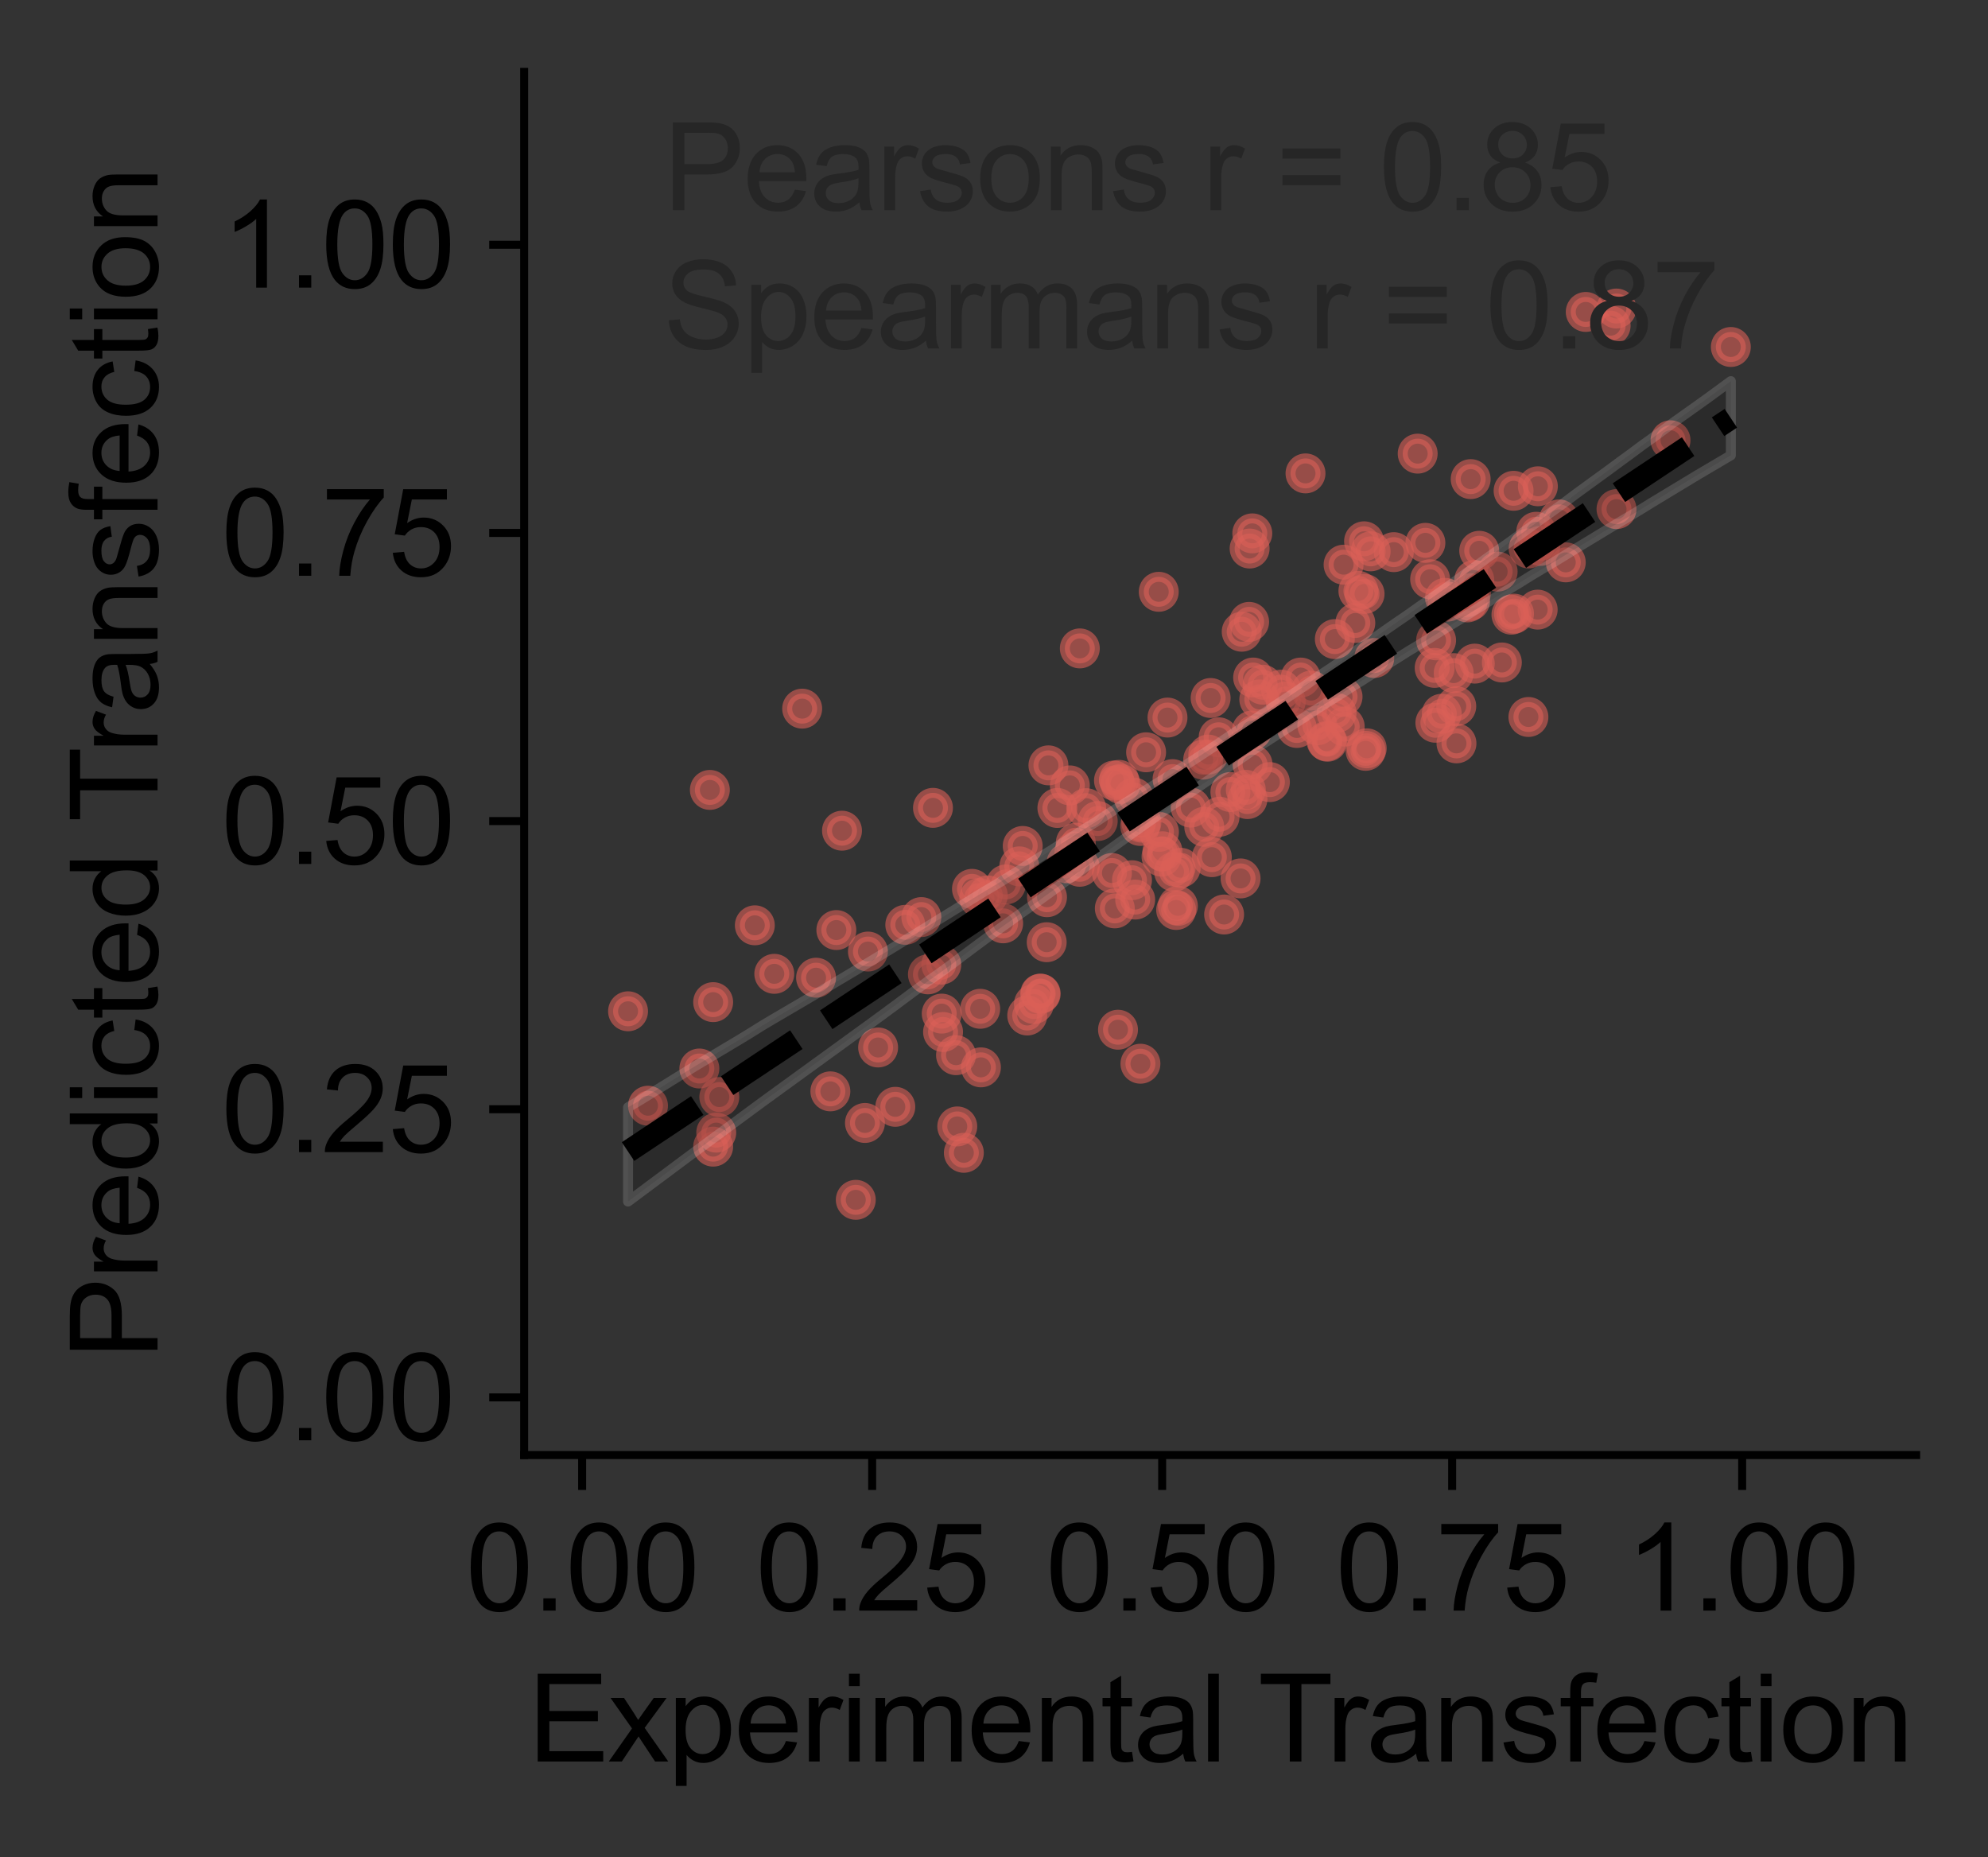 <?xml version="1.0" encoding="utf-8" standalone="no"?>
<!DOCTYPE svg PUBLIC "-//W3C//DTD SVG 1.1//EN"
  "http://www.w3.org/Graphics/SVG/1.1/DTD/svg11.dtd">
<svg xmlns:xlink="http://www.w3.org/1999/xlink" width="199.227pt" height="186.095pt" viewBox="0 0 199.227 186.095" xmlns="http://www.w3.org/2000/svg" version="1.1">
 <rect x="0" y="0" width="199.227" height="186.095" fill="#333333" stroke="none"/>
 <defs>
  <style type="text/css">*{stroke-linejoin: round; stroke-linecap: butt}</style>
 </defs>
 <g id="figure_1">
  <g id="patch_1">
   <path d="M 0 186.095 
L 199.227 186.095 
L 199.227 0 
L 0 0 
L 0 186.095 
z
" style="fill: none"/>
  </g>
  <g id="axes_1">
   <g id="patch_2">
    <path d="M 52.528 145.8 
L 192.028 145.8 
L 192.028 7.2 
L 52.528 7.2 
L 52.528 145.8 
z
" style="fill: none"/>
   </g>
   <g id="matplotlib.axis_1">
    <g id="xtick_1">
     <g id="line2d_1">
      <defs>
       <path id="m9b6fc76423" d="M 0 0 
L 0 3.5 
" style="stroke: #000000; stroke-width: 0.8"/>
      </defs>
      <g>
       <use xlink:href="#m9b6fc76423" x="58.34" y="145.8" style="stroke: #000000; stroke-width: 0.8"/>
      </g>
     </g>
     <g id="text_1">
      <!-- 0.00 -->
      <g transform="translate(46.663 161.389) scale(0.12 -0.12)">
       <defs>
        <path id="ArialMT-30" d="M 266 2259 
Q 266 3072 433 3567 
Q 600 4063 929 4331 
Q 1259 4600 1759 4600 
Q 2128 4600 2406 4451 
Q 2684 4303 2865 4023 
Q 3047 3744 3150 3342 
Q 3253 2941 3253 2259 
Q 3253 1453 3087 958 
Q 2922 463 2592 192 
Q 2263 -78 1759 -78 
Q 1097 -78 719 397 
Q 266 969 266 2259 
z
M 844 2259 
Q 844 1131 1108 757 
Q 1372 384 1759 384 
Q 2147 384 2411 759 
Q 2675 1134 2675 2259 
Q 2675 3391 2411 3762 
Q 2147 4134 1753 4134 
Q 1366 4134 1134 3806 
Q 844 3388 844 2259 
z
" transform="scale(0.016)"/>
        <path id="ArialMT-2e" d="M 581 0 
L 581 641 
L 1222 641 
L 1222 0 
L 581 0 
z
" transform="scale(0.016)"/>
       </defs>
       <use xlink:href="#ArialMT-30"/>
       <use xlink:href="#ArialMT-2e" x="55.615"/>
       <use xlink:href="#ArialMT-30" x="83.398"/>
       <use xlink:href="#ArialMT-30" x="139.014"/>
      </g>
     </g>
    </g>
    <g id="xtick_2">
     <g id="line2d_2">
      <g>
       <use xlink:href="#m9b6fc76423" x="87.403" y="145.8" style="stroke: #000000; stroke-width: 0.8"/>
      </g>
     </g>
     <g id="text_2">
      <!-- 0.25 -->
      <g transform="translate(75.726 161.389) scale(0.12 -0.12)">
       <defs>
        <path id="ArialMT-32" d="M 3222 541 
L 3222 0 
L 194 0 
Q 188 203 259 391 
Q 375 700 629 1000 
Q 884 1300 1366 1694 
Q 2113 2306 2375 2664 
Q 2638 3022 2638 3341 
Q 2638 3675 2398 3904 
Q 2159 4134 1775 4134 
Q 1369 4134 1125 3890 
Q 881 3647 878 3216 
L 300 3275 
Q 359 3922 746 4261 
Q 1134 4600 1788 4600 
Q 2447 4600 2831 4234 
Q 3216 3869 3216 3328 
Q 3216 3053 3103 2787 
Q 2991 2522 2730 2228 
Q 2469 1934 1863 1422 
Q 1356 997 1212 845 
Q 1069 694 975 541 
L 3222 541 
z
" transform="scale(0.016)"/>
        <path id="ArialMT-35" d="M 266 1200 
L 856 1250 
Q 922 819 1161 601 
Q 1400 384 1738 384 
Q 2144 384 2425 690 
Q 2706 997 2706 1503 
Q 2706 1984 2436 2262 
Q 2166 2541 1728 2541 
Q 1456 2541 1237 2417 
Q 1019 2294 894 2097 
L 366 2166 
L 809 4519 
L 3088 4519 
L 3088 3981 
L 1259 3981 
L 1013 2750 
Q 1425 3038 1878 3038 
Q 2478 3038 2890 2622 
Q 3303 2206 3303 1553 
Q 3303 931 2941 478 
Q 2500 -78 1738 -78 
Q 1113 -78 717 272 
Q 322 622 266 1200 
z
" transform="scale(0.016)"/>
       </defs>
       <use xlink:href="#ArialMT-30"/>
       <use xlink:href="#ArialMT-2e" x="55.615"/>
       <use xlink:href="#ArialMT-32" x="83.398"/>
       <use xlink:href="#ArialMT-35" x="139.014"/>
      </g>
     </g>
    </g>
    <g id="xtick_3">
     <g id="line2d_3">
      <g>
       <use xlink:href="#m9b6fc76423" x="116.465" y="145.8" style="stroke: #000000; stroke-width: 0.8"/>
      </g>
     </g>
     <g id="text_3">
      <!-- 0.50 -->
      <g transform="translate(104.788 161.389) scale(0.12 -0.12)">
       <use xlink:href="#ArialMT-30"/>
       <use xlink:href="#ArialMT-2e" x="55.615"/>
       <use xlink:href="#ArialMT-35" x="83.398"/>
       <use xlink:href="#ArialMT-30" x="139.014"/>
      </g>
     </g>
    </g>
    <g id="xtick_4">
     <g id="line2d_4">
      <g>
       <use xlink:href="#m9b6fc76423" x="145.528" y="145.8" style="stroke: #000000; stroke-width: 0.8"/>
      </g>
     </g>
     <g id="text_4">
      <!-- 0.75 -->
      <g transform="translate(133.851 161.389) scale(0.12 -0.12)">
       <defs>
        <path id="ArialMT-37" d="M 303 3981 
L 303 4522 
L 3269 4522 
L 3269 4084 
Q 2831 3619 2401 2847 
Q 1972 2075 1738 1259 
Q 1569 684 1522 0 
L 944 0 
Q 953 541 1156 1306 
Q 1359 2072 1739 2783 
Q 2119 3494 2547 3981 
L 303 3981 
z
" transform="scale(0.016)"/>
       </defs>
       <use xlink:href="#ArialMT-30"/>
       <use xlink:href="#ArialMT-2e" x="55.615"/>
       <use xlink:href="#ArialMT-37" x="83.398"/>
       <use xlink:href="#ArialMT-35" x="139.014"/>
      </g>
     </g>
    </g>
    <g id="xtick_5">
     <g id="line2d_5">
      <g>
       <use xlink:href="#m9b6fc76423" x="174.59" y="145.8" style="stroke: #000000; stroke-width: 0.8"/>
      </g>
     </g>
     <g id="text_5">
      <!-- 1.00 -->
      <g transform="translate(162.913 161.389) scale(0.12 -0.12)">
       <defs>
        <path id="ArialMT-31" d="M 2384 0 
L 1822 0 
L 1822 3584 
Q 1619 3391 1289 3197 
Q 959 3003 697 2906 
L 697 3450 
Q 1169 3672 1522 3987 
Q 1875 4303 2022 4600 
L 2384 4600 
L 2384 0 
z
" transform="scale(0.016)"/>
       </defs>
       <use xlink:href="#ArialMT-31"/>
       <use xlink:href="#ArialMT-2e" x="55.615"/>
       <use xlink:href="#ArialMT-30" x="83.398"/>
       <use xlink:href="#ArialMT-30" x="139.014"/>
      </g>
     </g>
    </g>
    <g id="text_6">
     <!-- Experimental Transfection -->
     <g transform="translate(52.915 176.51) scale(0.12 -0.12)">
      <defs>
       <path id="ArialMT-45" d="M 506 0 
L 506 4581 
L 3819 4581 
L 3819 4041 
L 1113 4041 
L 1113 2638 
L 3647 2638 
L 3647 2100 
L 1113 2100 
L 1113 541 
L 3925 541 
L 3925 0 
L 506 0 
z
" transform="scale(0.016)"/>
       <path id="ArialMT-78" d="M 47 0 
L 1259 1725 
L 138 3319 
L 841 3319 
L 1350 2541 
Q 1494 2319 1581 2169 
Q 1719 2375 1834 2534 
L 2394 3319 
L 3066 3319 
L 1919 1756 
L 3153 0 
L 2463 0 
L 1781 1031 
L 1600 1309 
L 728 0 
L 47 0 
z
" transform="scale(0.016)"/>
       <path id="ArialMT-70" d="M 422 -1272 
L 422 3319 
L 934 3319 
L 934 2888 
Q 1116 3141 1344 3267 
Q 1572 3394 1897 3394 
Q 2322 3394 2647 3175 
Q 2972 2956 3137 2557 
Q 3303 2159 3303 1684 
Q 3303 1175 3120 767 
Q 2938 359 2589 142 
Q 2241 -75 1856 -75 
Q 1575 -75 1351 44 
Q 1128 163 984 344 
L 984 -1272 
L 422 -1272 
z
M 931 1641 
Q 931 1000 1190 694 
Q 1450 388 1819 388 
Q 2194 388 2461 705 
Q 2728 1022 2728 1688 
Q 2728 2322 2467 2637 
Q 2206 2953 1844 2953 
Q 1484 2953 1207 2617 
Q 931 2281 931 1641 
z
" transform="scale(0.016)"/>
       <path id="ArialMT-65" d="M 2694 1069 
L 3275 997 
Q 3138 488 2766 206 
Q 2394 -75 1816 -75 
Q 1088 -75 661 373 
Q 234 822 234 1631 
Q 234 2469 665 2931 
Q 1097 3394 1784 3394 
Q 2450 3394 2872 2941 
Q 3294 2488 3294 1666 
Q 3294 1616 3291 1516 
L 816 1516 
Q 847 969 1125 678 
Q 1403 388 1819 388 
Q 2128 388 2347 550 
Q 2566 713 2694 1069 
z
M 847 1978 
L 2700 1978 
Q 2663 2397 2488 2606 
Q 2219 2931 1791 2931 
Q 1403 2931 1139 2672 
Q 875 2413 847 1978 
z
" transform="scale(0.016)"/>
       <path id="ArialMT-72" d="M 416 0 
L 416 3319 
L 922 3319 
L 922 2816 
Q 1116 3169 1280 3281 
Q 1444 3394 1641 3394 
Q 1925 3394 2219 3213 
L 2025 2691 
Q 1819 2813 1613 2813 
Q 1428 2813 1281 2702 
Q 1134 2591 1072 2394 
Q 978 2094 978 1738 
L 978 0 
L 416 0 
z
" transform="scale(0.016)"/>
       <path id="ArialMT-69" d="M 425 3934 
L 425 4581 
L 988 4581 
L 988 3934 
L 425 3934 
z
M 425 0 
L 425 3319 
L 988 3319 
L 988 0 
L 425 0 
z
" transform="scale(0.016)"/>
       <path id="ArialMT-6d" d="M 422 0 
L 422 3319 
L 925 3319 
L 925 2853 
Q 1081 3097 1340 3245 
Q 1600 3394 1931 3394 
Q 2300 3394 2536 3241 
Q 2772 3088 2869 2813 
Q 3263 3394 3894 3394 
Q 4388 3394 4653 3120 
Q 4919 2847 4919 2278 
L 4919 0 
L 4359 0 
L 4359 2091 
Q 4359 2428 4304 2576 
Q 4250 2725 4106 2815 
Q 3963 2906 3769 2906 
Q 3419 2906 3187 2673 
Q 2956 2441 2956 1928 
L 2956 0 
L 2394 0 
L 2394 2156 
Q 2394 2531 2256 2718 
Q 2119 2906 1806 2906 
Q 1569 2906 1367 2781 
Q 1166 2656 1075 2415 
Q 984 2175 984 1722 
L 984 0 
L 422 0 
z
" transform="scale(0.016)"/>
       <path id="ArialMT-6e" d="M 422 0 
L 422 3319 
L 928 3319 
L 928 2847 
Q 1294 3394 1984 3394 
Q 2284 3394 2536 3286 
Q 2788 3178 2913 3003 
Q 3038 2828 3088 2588 
Q 3119 2431 3119 2041 
L 3119 0 
L 2556 0 
L 2556 2019 
Q 2556 2363 2490 2533 
Q 2425 2703 2258 2804 
Q 2091 2906 1866 2906 
Q 1506 2906 1245 2678 
Q 984 2450 984 1813 
L 984 0 
L 422 0 
z
" transform="scale(0.016)"/>
       <path id="ArialMT-74" d="M 1650 503 
L 1731 6 
Q 1494 -44 1306 -44 
Q 1000 -44 831 53 
Q 663 150 594 308 
Q 525 466 525 972 
L 525 2881 
L 113 2881 
L 113 3319 
L 525 3319 
L 525 4141 
L 1084 4478 
L 1084 3319 
L 1650 3319 
L 1650 2881 
L 1084 2881 
L 1084 941 
Q 1084 700 1114 631 
Q 1144 563 1211 522 
Q 1278 481 1403 481 
Q 1497 481 1650 503 
z
" transform="scale(0.016)"/>
       <path id="ArialMT-61" d="M 2588 409 
Q 2275 144 1986 34 
Q 1697 -75 1366 -75 
Q 819 -75 525 192 
Q 231 459 231 875 
Q 231 1119 342 1320 
Q 453 1522 633 1644 
Q 813 1766 1038 1828 
Q 1203 1872 1538 1913 
Q 2219 1994 2541 2106 
Q 2544 2222 2544 2253 
Q 2544 2597 2384 2738 
Q 2169 2928 1744 2928 
Q 1347 2928 1158 2789 
Q 969 2650 878 2297 
L 328 2372 
Q 403 2725 575 2942 
Q 747 3159 1072 3276 
Q 1397 3394 1825 3394 
Q 2250 3394 2515 3294 
Q 2781 3194 2906 3042 
Q 3031 2891 3081 2659 
Q 3109 2516 3109 2141 
L 3109 1391 
Q 3109 606 3145 398 
Q 3181 191 3288 0 
L 2700 0 
Q 2613 175 2588 409 
z
M 2541 1666 
Q 2234 1541 1622 1453 
Q 1275 1403 1131 1340 
Q 988 1278 909 1158 
Q 831 1038 831 891 
Q 831 666 1001 516 
Q 1172 366 1500 366 
Q 1825 366 2078 508 
Q 2331 650 2450 897 
Q 2541 1088 2541 1459 
L 2541 1666 
z
" transform="scale(0.016)"/>
       <path id="ArialMT-6c" d="M 409 0 
L 409 4581 
L 972 4581 
L 972 0 
L 409 0 
z
" transform="scale(0.016)"/>
       <path id="ArialMT-20" transform="scale(0.016)"/>
       <path id="ArialMT-54" d="M 1659 0 
L 1659 4041 
L 150 4041 
L 150 4581 
L 3781 4581 
L 3781 4041 
L 2266 4041 
L 2266 0 
L 1659 0 
z
" transform="scale(0.016)"/>
       <path id="ArialMT-73" d="M 197 991 
L 753 1078 
Q 800 744 1014 566 
Q 1228 388 1613 388 
Q 2000 388 2187 545 
Q 2375 703 2375 916 
Q 2375 1106 2209 1216 
Q 2094 1291 1634 1406 
Q 1016 1563 777 1677 
Q 538 1791 414 1992 
Q 291 2194 291 2438 
Q 291 2659 392 2848 
Q 494 3038 669 3163 
Q 800 3259 1026 3326 
Q 1253 3394 1513 3394 
Q 1903 3394 2198 3281 
Q 2494 3169 2634 2976 
Q 2775 2784 2828 2463 
L 2278 2388 
Q 2241 2644 2061 2787 
Q 1881 2931 1553 2931 
Q 1166 2931 1000 2803 
Q 834 2675 834 2503 
Q 834 2394 903 2306 
Q 972 2216 1119 2156 
Q 1203 2125 1616 2013 
Q 2213 1853 2448 1751 
Q 2684 1650 2818 1456 
Q 2953 1263 2953 975 
Q 2953 694 2789 445 
Q 2625 197 2315 61 
Q 2006 -75 1616 -75 
Q 969 -75 630 194 
Q 291 463 197 991 
z
" transform="scale(0.016)"/>
       <path id="ArialMT-66" d="M 556 0 
L 556 2881 
L 59 2881 
L 59 3319 
L 556 3319 
L 556 3672 
Q 556 4006 616 4169 
Q 697 4388 901 4523 
Q 1106 4659 1475 4659 
Q 1713 4659 2000 4603 
L 1916 4113 
Q 1741 4144 1584 4144 
Q 1328 4144 1222 4034 
Q 1116 3925 1116 3625 
L 1116 3319 
L 1763 3319 
L 1763 2881 
L 1116 2881 
L 1116 0 
L 556 0 
z
" transform="scale(0.016)"/>
       <path id="ArialMT-63" d="M 2588 1216 
L 3141 1144 
Q 3050 572 2676 248 
Q 2303 -75 1759 -75 
Q 1078 -75 664 370 
Q 250 816 250 1647 
Q 250 2184 428 2587 
Q 606 2991 970 3192 
Q 1334 3394 1763 3394 
Q 2303 3394 2647 3120 
Q 2991 2847 3088 2344 
L 2541 2259 
Q 2463 2594 2264 2762 
Q 2066 2931 1784 2931 
Q 1359 2931 1093 2626 
Q 828 2322 828 1663 
Q 828 994 1084 691 
Q 1341 388 1753 388 
Q 2084 388 2306 591 
Q 2528 794 2588 1216 
z
" transform="scale(0.016)"/>
       <path id="ArialMT-6f" d="M 213 1659 
Q 213 2581 725 3025 
Q 1153 3394 1769 3394 
Q 2453 3394 2887 2945 
Q 3322 2497 3322 1706 
Q 3322 1066 3130 698 
Q 2938 331 2570 128 
Q 2203 -75 1769 -75 
Q 1072 -75 642 372 
Q 213 819 213 1659 
z
M 791 1659 
Q 791 1022 1069 705 
Q 1347 388 1769 388 
Q 2188 388 2466 706 
Q 2744 1025 2744 1678 
Q 2744 2294 2464 2611 
Q 2184 2928 1769 2928 
Q 1347 2928 1069 2612 
Q 791 2297 791 1659 
z
" transform="scale(0.016)"/>
      </defs>
      <use xlink:href="#ArialMT-45"/>
      <use xlink:href="#ArialMT-78" x="66.699"/>
      <use xlink:href="#ArialMT-70" x="116.699"/>
      <use xlink:href="#ArialMT-65" x="172.314"/>
      <use xlink:href="#ArialMT-72" x="227.93"/>
      <use xlink:href="#ArialMT-69" x="261.23"/>
      <use xlink:href="#ArialMT-6d" x="283.447"/>
      <use xlink:href="#ArialMT-65" x="366.748"/>
      <use xlink:href="#ArialMT-6e" x="422.363"/>
      <use xlink:href="#ArialMT-74" x="477.979"/>
      <use xlink:href="#ArialMT-61" x="505.762"/>
      <use xlink:href="#ArialMT-6c" x="561.377"/>
      <use xlink:href="#ArialMT-20" x="583.594"/>
      <use xlink:href="#ArialMT-54" x="609.627"/>
      <use xlink:href="#ArialMT-72" x="666.961"/>
      <use xlink:href="#ArialMT-61" x="700.262"/>
      <use xlink:href="#ArialMT-6e" x="755.877"/>
      <use xlink:href="#ArialMT-73" x="811.492"/>
      <use xlink:href="#ArialMT-66" x="861.492"/>
      <use xlink:href="#ArialMT-65" x="889.275"/>
      <use xlink:href="#ArialMT-63" x="944.891"/>
      <use xlink:href="#ArialMT-74" x="994.891"/>
      <use xlink:href="#ArialMT-69" x="1022.674"/>
      <use xlink:href="#ArialMT-6f" x="1044.891"/>
      <use xlink:href="#ArialMT-6e" x="1100.506"/>
     </g>
    </g>
   </g>
   <g id="matplotlib.axis_2">
    <g id="ytick_1">
     <g id="line2d_6">
      <defs>
       <path id="m267ef4b0b8" d="M 0 0 
L -3.5 0 
" style="stroke: #000000; stroke-width: 0.8"/>
      </defs>
      <g>
       <use xlink:href="#m267ef4b0b8" x="52.528" y="140.025" style="stroke: #000000; stroke-width: 0.8"/>
      </g>
     </g>
     <g id="text_7">
      <!-- 0.00 -->
      <g transform="translate(22.174 144.32) scale(0.12 -0.12)">
       <use xlink:href="#ArialMT-30"/>
       <use xlink:href="#ArialMT-2e" x="55.615"/>
       <use xlink:href="#ArialMT-30" x="83.398"/>
       <use xlink:href="#ArialMT-30" x="139.014"/>
      </g>
     </g>
    </g>
    <g id="ytick_2">
     <g id="line2d_7">
      <g>
       <use xlink:href="#m267ef4b0b8" x="52.528" y="111.15" style="stroke: #000000; stroke-width: 0.8"/>
      </g>
     </g>
     <g id="text_8">
      <!-- 0.25 -->
      <g transform="translate(22.174 115.445) scale(0.12 -0.12)">
       <use xlink:href="#ArialMT-30"/>
       <use xlink:href="#ArialMT-2e" x="55.615"/>
       <use xlink:href="#ArialMT-32" x="83.398"/>
       <use xlink:href="#ArialMT-35" x="139.014"/>
      </g>
     </g>
    </g>
    <g id="ytick_3">
     <g id="line2d_8">
      <g>
       <use xlink:href="#m267ef4b0b8" x="52.528" y="82.275" style="stroke: #000000; stroke-width: 0.8"/>
      </g>
     </g>
     <g id="text_9">
      <!-- 0.50 -->
      <g transform="translate(22.174 86.57) scale(0.12 -0.12)">
       <use xlink:href="#ArialMT-30"/>
       <use xlink:href="#ArialMT-2e" x="55.615"/>
       <use xlink:href="#ArialMT-35" x="83.398"/>
       <use xlink:href="#ArialMT-30" x="139.014"/>
      </g>
     </g>
    </g>
    <g id="ytick_4">
     <g id="line2d_9">
      <g>
       <use xlink:href="#m267ef4b0b8" x="52.528" y="53.4" style="stroke: #000000; stroke-width: 0.8"/>
      </g>
     </g>
     <g id="text_10">
      <!-- 0.75 -->
      <g transform="translate(22.174 57.695) scale(0.12 -0.12)">
       <use xlink:href="#ArialMT-30"/>
       <use xlink:href="#ArialMT-2e" x="55.615"/>
       <use xlink:href="#ArialMT-37" x="83.398"/>
       <use xlink:href="#ArialMT-35" x="139.014"/>
      </g>
     </g>
    </g>
    <g id="ytick_5">
     <g id="line2d_10">
      <g>
       <use xlink:href="#m267ef4b0b8" x="52.528" y="24.525" style="stroke: #000000; stroke-width: 0.8"/>
      </g>
     </g>
     <g id="text_11">
      <!-- 1.00 -->
      <g transform="translate(22.174 28.82) scale(0.12 -0.12)">
       <use xlink:href="#ArialMT-31"/>
       <use xlink:href="#ArialMT-2e" x="55.615"/>
       <use xlink:href="#ArialMT-30" x="83.398"/>
       <use xlink:href="#ArialMT-30" x="139.014"/>
      </g>
     </g>
    </g>
    <g id="text_12">
     <!-- Predicted Transfection -->
     <g transform="translate(15.789 136.195) rotate(-90) scale(0.12 -0.12)">
      <defs>
       <path id="ArialMT-50" d="M 494 0 
L 494 4581 
L 2222 4581 
Q 2678 4581 2919 4538 
Q 3256 4481 3484 4323 
Q 3713 4166 3852 3881 
Q 3991 3597 3991 3256 
Q 3991 2672 3619 2267 
Q 3247 1863 2275 1863 
L 1100 1863 
L 1100 0 
L 494 0 
z
M 1100 2403 
L 2284 2403 
Q 2872 2403 3119 2622 
Q 3366 2841 3366 3238 
Q 3366 3525 3220 3729 
Q 3075 3934 2838 4000 
Q 2684 4041 2272 4041 
L 1100 4041 
L 1100 2403 
z
" transform="scale(0.016)"/>
       <path id="ArialMT-64" d="M 2575 0 
L 2575 419 
Q 2259 -75 1647 -75 
Q 1250 -75 917 144 
Q 584 363 401 755 
Q 219 1147 219 1656 
Q 219 2153 384 2558 
Q 550 2963 881 3178 
Q 1213 3394 1622 3394 
Q 1922 3394 2156 3267 
Q 2391 3141 2538 2938 
L 2538 4581 
L 3097 4581 
L 3097 0 
L 2575 0 
z
M 797 1656 
Q 797 1019 1065 703 
Q 1334 388 1700 388 
Q 2069 388 2326 689 
Q 2584 991 2584 1609 
Q 2584 2291 2321 2609 
Q 2059 2928 1675 2928 
Q 1300 2928 1048 2622 
Q 797 2316 797 1656 
z
" transform="scale(0.016)"/>
      </defs>
      <use xlink:href="#ArialMT-50"/>
      <use xlink:href="#ArialMT-72" x="66.699"/>
      <use xlink:href="#ArialMT-65" x="100"/>
      <use xlink:href="#ArialMT-64" x="155.615"/>
      <use xlink:href="#ArialMT-69" x="211.23"/>
      <use xlink:href="#ArialMT-63" x="233.447"/>
      <use xlink:href="#ArialMT-74" x="283.447"/>
      <use xlink:href="#ArialMT-65" x="311.23"/>
      <use xlink:href="#ArialMT-64" x="366.846"/>
      <use xlink:href="#ArialMT-20" x="422.461"/>
      <use xlink:href="#ArialMT-54" x="448.494"/>
      <use xlink:href="#ArialMT-72" x="505.828"/>
      <use xlink:href="#ArialMT-61" x="539.129"/>
      <use xlink:href="#ArialMT-6e" x="594.744"/>
      <use xlink:href="#ArialMT-73" x="650.359"/>
      <use xlink:href="#ArialMT-66" x="700.359"/>
      <use xlink:href="#ArialMT-65" x="728.143"/>
      <use xlink:href="#ArialMT-63" x="783.758"/>
      <use xlink:href="#ArialMT-74" x="833.758"/>
      <use xlink:href="#ArialMT-69" x="861.541"/>
      <use xlink:href="#ArialMT-6f" x="883.758"/>
      <use xlink:href="#ArialMT-6e" x="939.373"/>
     </g>
    </g>
   </g>
   <g id="PathCollection_1">
    <defs>
     <path id="m2bd187fa5d" d="M 0 1.5 
C 0.398 1.5 0.779 1.342 1.061 1.061 
C 1.342 0.779 1.5 0.398 1.5 0 
C 1.5 -0.398 1.342 -0.779 1.061 -1.061 
C 0.779 -1.342 0.398 -1.5 0 -1.5 
C -0.398 -1.5 -0.779 -1.342 -1.061 -1.061 
C -1.342 -0.779 -1.5 -0.398 -1.5 0 
C -1.5 0.398 -1.342 0.779 -1.061 1.061 
C -0.779 1.342 -0.398 1.5 0 1.5 
z
" style="stroke: #db5f57; stroke-opacity: 0.6"/>
    </defs>
    <g clip-path="url(#pc8cd00ff46)">
     <use xlink:href="#m2bd187fa5d" x="83.814" y="93.194" style="fill: #db5f57; fill-opacity: 0.6; stroke: #db5f57; stroke-opacity: 0.6"/>
     <use xlink:href="#m2bd187fa5d" x="72.087" y="109.929" style="fill: #db5f57; fill-opacity: 0.6; stroke: #db5f57; stroke-opacity: 0.6"/>
     <use xlink:href="#m2bd187fa5d" x="96.592" y="115.515" style="fill: #db5f57; fill-opacity: 0.6; stroke: #db5f57; stroke-opacity: 0.6"/>
     <use xlink:href="#m2bd187fa5d" x="110.009" y="82.272" style="fill: #db5f57; fill-opacity: 0.6; stroke: #db5f57; stroke-opacity: 0.6"/>
     <use xlink:href="#m2bd187fa5d" x="130.831" y="47.436" style="fill: #db5f57; fill-opacity: 0.6; stroke: #db5f57; stroke-opacity: 0.6"/>
     <use xlink:href="#m2bd187fa5d" x="94.374" y="101.567" style="fill: #db5f57; fill-opacity: 0.6; stroke: #db5f57; stroke-opacity: 0.6"/>
     <use xlink:href="#m2bd187fa5d" x="113.763" y="90.142" style="fill: #db5f57; fill-opacity: 0.6; stroke: #db5f57; stroke-opacity: 0.6"/>
     <use xlink:href="#m2bd187fa5d" x="136.751" y="59.509" style="fill: #db5f57; fill-opacity: 0.6; stroke: #db5f57; stroke-opacity: 0.6"/>
     <use xlink:href="#m2bd187fa5d" x="167.412" y="44.117" style="fill: #db5f57; fill-opacity: 0.6; stroke: #db5f57; stroke-opacity: 0.6"/>
     <use xlink:href="#m2bd187fa5d" x="64.94" y="110.797" style="fill: #db5f57; fill-opacity: 0.6; stroke: #db5f57; stroke-opacity: 0.6"/>
     <use xlink:href="#m2bd187fa5d" x="132.935" y="74.26" style="fill: #db5f57; fill-opacity: 0.6; stroke: #db5f57; stroke-opacity: 0.6"/>
     <use xlink:href="#m2bd187fa5d" x="89.723" y="110.907" style="fill: #db5f57; fill-opacity: 0.6; stroke: #db5f57; stroke-opacity: 0.6"/>
     <use xlink:href="#m2bd187fa5d" x="71.139" y="79.152" style="fill: #db5f57; fill-opacity: 0.6; stroke: #db5f57; stroke-opacity: 0.6"/>
     <use xlink:href="#m2bd187fa5d" x="100.531" y="92.521" style="fill: #db5f57; fill-opacity: 0.6; stroke: #db5f57; stroke-opacity: 0.6"/>
     <use xlink:href="#m2bd187fa5d" x="85.763" y="120.227" style="fill: #db5f57; fill-opacity: 0.6; stroke: #db5f57; stroke-opacity: 0.6"/>
     <use xlink:href="#m2bd187fa5d" x="114.268" y="82.765" style="fill: #db5f57; fill-opacity: 0.6; stroke: #db5f57; stroke-opacity: 0.6"/>
     <use xlink:href="#m2bd187fa5d" x="112.298" y="78.549" style="fill: #db5f57; fill-opacity: 0.6; stroke: #db5f57; stroke-opacity: 0.6"/>
     <use xlink:href="#m2bd187fa5d" x="117.661" y="87.353" style="fill: #db5f57; fill-opacity: 0.6; stroke: #db5f57; stroke-opacity: 0.6"/>
     <use xlink:href="#m2bd187fa5d" x="122.22" y="81.84" style="fill: #db5f57; fill-opacity: 0.6; stroke: #db5f57; stroke-opacity: 0.6"/>
     <use xlink:href="#m2bd187fa5d" x="77.595" y="97.581" style="fill: #db5f57; fill-opacity: 0.6; stroke: #db5f57; stroke-opacity: 0.6"/>
     <use xlink:href="#m2bd187fa5d" x="154.356" y="54.707" style="fill: #db5f57; fill-opacity: 0.6; stroke: #db5f57; stroke-opacity: 0.6"/>
     <use xlink:href="#m2bd187fa5d" x="125.582" y="67.891" style="fill: #db5f57; fill-opacity: 0.6; stroke: #db5f57; stroke-opacity: 0.6"/>
     <use xlink:href="#m2bd187fa5d" x="92.332" y="91.894" style="fill: #db5f57; fill-opacity: 0.6; stroke: #db5f57; stroke-opacity: 0.6"/>
     <use xlink:href="#m2bd187fa5d" x="125.499" y="53.446" style="fill: #db5f57; fill-opacity: 0.6; stroke: #db5f57; stroke-opacity: 0.6"/>
     <use xlink:href="#m2bd187fa5d" x="102.944" y="101.757" style="fill: #db5f57; fill-opacity: 0.6; stroke: #db5f57; stroke-opacity: 0.6"/>
     <use xlink:href="#m2bd187fa5d" x="86.98" y="95.349" style="fill: #db5f57; fill-opacity: 0.6; stroke: #db5f57; stroke-opacity: 0.6"/>
     <use xlink:href="#m2bd187fa5d" x="133.028" y="74.326" style="fill: #db5f57; fill-opacity: 0.6; stroke: #db5f57; stroke-opacity: 0.6"/>
     <use xlink:href="#m2bd187fa5d" x="151.726" y="61.488" style="fill: #db5f57; fill-opacity: 0.6; stroke: #db5f57; stroke-opacity: 0.6"/>
     <use xlink:href="#m2bd187fa5d" x="131.398" y="69.201" style="fill: #db5f57; fill-opacity: 0.6; stroke: #db5f57; stroke-opacity: 0.6"/>
     <use xlink:href="#m2bd187fa5d" x="114.289" y="106.589" style="fill: #db5f57; fill-opacity: 0.6; stroke: #db5f57; stroke-opacity: 0.6"/>
     <use xlink:href="#m2bd187fa5d" x="114.382" y="82.429" style="fill: #db5f57; fill-opacity: 0.6; stroke: #db5f57; stroke-opacity: 0.6"/>
     <use xlink:href="#m2bd187fa5d" x="161.998" y="51.014" style="fill: #db5f57; fill-opacity: 0.6; stroke: #db5f57; stroke-opacity: 0.6"/>
     <use xlink:href="#m2bd187fa5d" x="156.913" y="56.351" style="fill: #db5f57; fill-opacity: 0.6; stroke: #db5f57; stroke-opacity: 0.6"/>
     <use xlink:href="#m2bd187fa5d" x="111.432" y="87.478" style="fill: #db5f57; fill-opacity: 0.6; stroke: #db5f57; stroke-opacity: 0.6"/>
     <use xlink:href="#m2bd187fa5d" x="116.145" y="83.357" style="fill: #db5f57; fill-opacity: 0.6; stroke: #db5f57; stroke-opacity: 0.6"/>
     <use xlink:href="#m2bd187fa5d" x="118.321" y="86.955" style="fill: #db5f57; fill-opacity: 0.6; stroke: #db5f57; stroke-opacity: 0.6"/>
     <use xlink:href="#m2bd187fa5d" x="95.808" y="105.733" style="fill: #db5f57; fill-opacity: 0.6; stroke: #db5f57; stroke-opacity: 0.6"/>
     <use xlink:href="#m2bd187fa5d" x="158.914" y="31.257" style="fill: #db5f57; fill-opacity: 0.6; stroke: #db5f57; stroke-opacity: 0.6"/>
     <use xlink:href="#m2bd187fa5d" x="156.243" y="52.046" style="fill: #db5f57; fill-opacity: 0.6; stroke: #db5f57; stroke-opacity: 0.6"/>
     <use xlink:href="#m2bd187fa5d" x="144.816" y="59.911" style="fill: #db5f57; fill-opacity: 0.6; stroke: #db5f57; stroke-opacity: 0.6"/>
     <use xlink:href="#m2bd187fa5d" x="105.966" y="80.96" style="fill: #db5f57; fill-opacity: 0.6; stroke: #db5f57; stroke-opacity: 0.6"/>
     <use xlink:href="#m2bd187fa5d" x="104.244" y="99.565" style="fill: #db5f57; fill-opacity: 0.6; stroke: #db5f57; stroke-opacity: 0.6"/>
     <use xlink:href="#m2bd187fa5d" x="97.406" y="89.066" style="fill: #db5f57; fill-opacity: 0.6; stroke: #db5f57; stroke-opacity: 0.6"/>
     <use xlink:href="#m2bd187fa5d" x="98.139" y="89.986" style="fill: #db5f57; fill-opacity: 0.6; stroke: #db5f57; stroke-opacity: 0.6"/>
     <use xlink:href="#m2bd187fa5d" x="86.681" y="112.524" style="fill: #db5f57; fill-opacity: 0.6; stroke: #db5f57; stroke-opacity: 0.6"/>
     <use xlink:href="#m2bd187fa5d" x="132.017" y="72.677" style="fill: #db5f57; fill-opacity: 0.6; stroke: #db5f57; stroke-opacity: 0.6"/>
     <use xlink:href="#m2bd187fa5d" x="75.645" y="92.719" style="fill: #db5f57; fill-opacity: 0.6; stroke: #db5f57; stroke-opacity: 0.6"/>
     <use xlink:href="#m2bd187fa5d" x="134.761" y="72.805" style="fill: #db5f57; fill-opacity: 0.6; stroke: #db5f57; stroke-opacity: 0.6"/>
     <use xlink:href="#m2bd187fa5d" x="70.087" y="107.068" style="fill: #db5f57; fill-opacity: 0.6; stroke: #db5f57; stroke-opacity: 0.6"/>
     <use xlink:href="#m2bd187fa5d" x="135.823" y="62.425" style="fill: #db5f57; fill-opacity: 0.6; stroke: #db5f57; stroke-opacity: 0.6"/>
     <use xlink:href="#m2bd187fa5d" x="104.894" y="94.412" style="fill: #db5f57; fill-opacity: 0.6; stroke: #db5f57; stroke-opacity: 0.6"/>
     <use xlink:href="#m2bd187fa5d" x="107.812" y="84.444" style="fill: #db5f57; fill-opacity: 0.6; stroke: #db5f57; stroke-opacity: 0.6"/>
     <use xlink:href="#m2bd187fa5d" x="142.073" y="45.456" style="fill: #db5f57; fill-opacity: 0.6; stroke: #db5f57; stroke-opacity: 0.6"/>
     <use xlink:href="#m2bd187fa5d" x="113.443" y="88.2" style="fill: #db5f57; fill-opacity: 0.6; stroke: #db5f57; stroke-opacity: 0.6"/>
     <use xlink:href="#m2bd187fa5d" x="125.18" y="62.313" style="fill: #db5f57; fill-opacity: 0.6; stroke: #db5f57; stroke-opacity: 0.6"/>
     <use xlink:href="#m2bd187fa5d" x="124.324" y="88.021" style="fill: #db5f57; fill-opacity: 0.6; stroke: #db5f57; stroke-opacity: 0.6"/>
     <use xlink:href="#m2bd187fa5d" x="121.323" y="69.941" style="fill: #db5f57; fill-opacity: 0.6; stroke: #db5f57; stroke-opacity: 0.6"/>
     <use xlink:href="#m2bd187fa5d" x="116.403" y="85.841" style="fill: #db5f57; fill-opacity: 0.6; stroke: #db5f57; stroke-opacity: 0.6"/>
     <use xlink:href="#m2bd187fa5d" x="116.125" y="59.301" style="fill: #db5f57; fill-opacity: 0.6; stroke: #db5f57; stroke-opacity: 0.6"/>
     <use xlink:href="#m2bd187fa5d" x="136.699" y="54.24" style="fill: #db5f57; fill-opacity: 0.6; stroke: #db5f57; stroke-opacity: 0.6"/>
     <use xlink:href="#m2bd187fa5d" x="116.496" y="85.298" style="fill: #db5f57; fill-opacity: 0.6; stroke: #db5f57; stroke-opacity: 0.6"/>
     <use xlink:href="#m2bd187fa5d" x="145.94" y="70.767" style="fill: #db5f57; fill-opacity: 0.6; stroke: #db5f57; stroke-opacity: 0.6"/>
     <use xlink:href="#m2bd187fa5d" x="145.074" y="60.283" style="fill: #db5f57; fill-opacity: 0.6; stroke: #db5f57; stroke-opacity: 0.6"/>
     <use xlink:href="#m2bd187fa5d" x="102.15" y="86.813" style="fill: #db5f57; fill-opacity: 0.6; stroke: #db5f57; stroke-opacity: 0.6"/>
     <use xlink:href="#m2bd187fa5d" x="143.774" y="66.924" style="fill: #db5f57; fill-opacity: 0.6; stroke: #db5f57; stroke-opacity: 0.6"/>
     <use xlink:href="#m2bd187fa5d" x="136.854" y="75.236" style="fill: #db5f57; fill-opacity: 0.6; stroke: #db5f57; stroke-opacity: 0.6"/>
     <use xlink:href="#m2bd187fa5d" x="93.498" y="80.95" style="fill: #db5f57; fill-opacity: 0.6; stroke: #db5f57; stroke-opacity: 0.6"/>
     <use xlink:href="#m2bd187fa5d" x="83.215" y="109.358" style="fill: #db5f57; fill-opacity: 0.6; stroke: #db5f57; stroke-opacity: 0.6"/>
     <use xlink:href="#m2bd187fa5d" x="125.458" y="73.205" style="fill: #db5f57; fill-opacity: 0.6; stroke: #db5f57; stroke-opacity: 0.6"/>
     <use xlink:href="#m2bd187fa5d" x="153.17" y="71.844" style="fill: #db5f57; fill-opacity: 0.6; stroke: #db5f57; stroke-opacity: 0.6"/>
     <use xlink:href="#m2bd187fa5d" x="62.94" y="101.334" style="fill: #db5f57; fill-opacity: 0.6; stroke: #db5f57; stroke-opacity: 0.6"/>
     <use xlink:href="#m2bd187fa5d" x="111.638" y="78.209" style="fill: #db5f57; fill-opacity: 0.6; stroke: #db5f57; stroke-opacity: 0.6"/>
     <use xlink:href="#m2bd187fa5d" x="136.132" y="59.212" style="fill: #db5f57; fill-opacity: 0.6; stroke: #db5f57; stroke-opacity: 0.6"/>
     <use xlink:href="#m2bd187fa5d" x="120.683" y="82.847" style="fill: #db5f57; fill-opacity: 0.6; stroke: #db5f57; stroke-opacity: 0.6"/>
     <use xlink:href="#m2bd187fa5d" x="111.721" y="91.024" style="fill: #db5f57; fill-opacity: 0.6; stroke: #db5f57; stroke-opacity: 0.6"/>
     <use xlink:href="#m2bd187fa5d" x="147.384" y="48.009" style="fill: #db5f57; fill-opacity: 0.6; stroke: #db5f57; stroke-opacity: 0.6"/>
     <use xlink:href="#m2bd187fa5d" x="105.069" y="76.691" style="fill: #db5f57; fill-opacity: 0.6; stroke: #db5f57; stroke-opacity: 0.6"/>
     <use xlink:href="#m2bd187fa5d" x="136.968" y="74.985" style="fill: #db5f57; fill-opacity: 0.6; stroke: #db5f57; stroke-opacity: 0.6"/>
     <use xlink:href="#m2bd187fa5d" x="108.854" y="80.984" style="fill: #db5f57; fill-opacity: 0.6; stroke: #db5f57; stroke-opacity: 0.6"/>
     <use xlink:href="#m2bd187fa5d" x="102.491" y="84.767" style="fill: #db5f57; fill-opacity: 0.6; stroke: #db5f57; stroke-opacity: 0.6"/>
     <use xlink:href="#m2bd187fa5d" x="147.322" y="60.213" style="fill: #db5f57; fill-opacity: 0.6; stroke: #db5f57; stroke-opacity: 0.6"/>
     <use xlink:href="#m2bd187fa5d" x="129.965" y="72.945" style="fill: #db5f57; fill-opacity: 0.6; stroke: #db5f57; stroke-opacity: 0.6"/>
     <use xlink:href="#m2bd187fa5d" x="121.446" y="85.891" style="fill: #db5f57; fill-opacity: 0.6; stroke: #db5f57; stroke-opacity: 0.6"/>
     <use xlink:href="#m2bd187fa5d" x="161.41" y="32.635" style="fill: #db5f57; fill-opacity: 0.6; stroke: #db5f57; stroke-opacity: 0.6"/>
     <use xlink:href="#m2bd187fa5d" x="124.437" y="63.301" style="fill: #db5f57; fill-opacity: 0.6; stroke: #db5f57; stroke-opacity: 0.6"/>
     <use xlink:href="#m2bd187fa5d" x="126.541" y="68.608" style="fill: #db5f57; fill-opacity: 0.6; stroke: #db5f57; stroke-opacity: 0.6"/>
     <use xlink:href="#m2bd187fa5d" x="104.295" y="99.576" style="fill: #db5f57; fill-opacity: 0.6; stroke: #db5f57; stroke-opacity: 0.6"/>
     <use xlink:href="#m2bd187fa5d" x="98.304" y="106.953" style="fill: #db5f57; fill-opacity: 0.6; stroke: #db5f57; stroke-opacity: 0.6"/>
     <use xlink:href="#m2bd187fa5d" x="71.469" y="100.417" style="fill: #db5f57; fill-opacity: 0.6; stroke: #db5f57; stroke-opacity: 0.6"/>
     <use xlink:href="#m2bd187fa5d" x="134.647" y="56.582" style="fill: #db5f57; fill-opacity: 0.6; stroke: #db5f57; stroke-opacity: 0.6"/>
     <use xlink:href="#m2bd187fa5d" x="142.846" y="54.395" style="fill: #db5f57; fill-opacity: 0.6; stroke: #db5f57; stroke-opacity: 0.6"/>
     <use xlink:href="#m2bd187fa5d" x="130.347" y="67.894" style="fill: #db5f57; fill-opacity: 0.6; stroke: #db5f57; stroke-opacity: 0.6"/>
     <use xlink:href="#m2bd187fa5d" x="133.77" y="64.039" style="fill: #db5f57; fill-opacity: 0.6; stroke: #db5f57; stroke-opacity: 0.6"/>
     <use xlink:href="#m2bd187fa5d" x="151.684" y="49.179" style="fill: #db5f57; fill-opacity: 0.6; stroke: #db5f57; stroke-opacity: 0.6"/>
     <use xlink:href="#m2bd187fa5d" x="128.851" y="70.297" style="fill: #db5f57; fill-opacity: 0.6; stroke: #db5f57; stroke-opacity: 0.6"/>
     <use xlink:href="#m2bd187fa5d" x="119.332" y="80.921" style="fill: #db5f57; fill-opacity: 0.6; stroke: #db5f57; stroke-opacity: 0.6"/>
     <use xlink:href="#m2bd187fa5d" x="161.987" y="30.916" style="fill: #db5f57; fill-opacity: 0.6; stroke: #db5f57; stroke-opacity: 0.6"/>
     <use xlink:href="#m2bd187fa5d" x="154.118" y="48.727" style="fill: #db5f57; fill-opacity: 0.6; stroke: #db5f57; stroke-opacity: 0.6"/>
     <use xlink:href="#m2bd187fa5d" x="112.144" y="78.145" style="fill: #db5f57; fill-opacity: 0.6; stroke: #db5f57; stroke-opacity: 0.6"/>
     <use xlink:href="#m2bd187fa5d" x="143.32" y="58.042" style="fill: #db5f57; fill-opacity: 0.6; stroke: #db5f57; stroke-opacity: 0.6"/>
     <use xlink:href="#m2bd187fa5d" x="94.508" y="103.409" style="fill: #db5f57; fill-opacity: 0.6; stroke: #db5f57; stroke-opacity: 0.6"/>
     <use xlink:href="#m2bd187fa5d" x="147.404" y="59.443" style="fill: #db5f57; fill-opacity: 0.6; stroke: #db5f57; stroke-opacity: 0.6"/>
     <use xlink:href="#m2bd187fa5d" x="100.799" y="88.627" style="fill: #db5f57; fill-opacity: 0.6; stroke: #db5f57; stroke-opacity: 0.6"/>
     <use xlink:href="#m2bd187fa5d" x="92.992" y="97.634" style="fill: #db5f57; fill-opacity: 0.6; stroke: #db5f57; stroke-opacity: 0.6"/>
     <use xlink:href="#m2bd187fa5d" x="117.507" y="78.071" style="fill: #db5f57; fill-opacity: 0.6; stroke: #db5f57; stroke-opacity: 0.6"/>
     <use xlink:href="#m2bd187fa5d" x="137.72" y="65.935" style="fill: #db5f57; fill-opacity: 0.6; stroke: #db5f57; stroke-opacity: 0.6"/>
     <use xlink:href="#m2bd187fa5d" x="108.214" y="64.972" style="fill: #db5f57; fill-opacity: 0.6; stroke: #db5f57; stroke-opacity: 0.6"/>
     <use xlink:href="#m2bd187fa5d" x="103.615" y="100.604" style="fill: #db5f57; fill-opacity: 0.6; stroke: #db5f57; stroke-opacity: 0.6"/>
     <use xlink:href="#m2bd187fa5d" x="114.856" y="75.381" style="fill: #db5f57; fill-opacity: 0.6; stroke: #db5f57; stroke-opacity: 0.6"/>
     <use xlink:href="#m2bd187fa5d" x="144.486" y="71.519" style="fill: #db5f57; fill-opacity: 0.6; stroke: #db5f57; stroke-opacity: 0.6"/>
     <use xlink:href="#m2bd187fa5d" x="106.874" y="86.505" style="fill: #db5f57; fill-opacity: 0.6; stroke: #db5f57; stroke-opacity: 0.6"/>
     <use xlink:href="#m2bd187fa5d" x="150.086" y="57.279" style="fill: #db5f57; fill-opacity: 0.6; stroke: #db5f57; stroke-opacity: 0.6"/>
     <use xlink:href="#m2bd187fa5d" x="108.204" y="86.855" style="fill: #db5f57; fill-opacity: 0.6; stroke: #db5f57; stroke-opacity: 0.6"/>
     <use xlink:href="#m2bd187fa5d" x="147.054" y="60.365" style="fill: #db5f57; fill-opacity: 0.6; stroke: #db5f57; stroke-opacity: 0.6"/>
     <use xlink:href="#m2bd187fa5d" x="104.925" y="89.904" style="fill: #db5f57; fill-opacity: 0.6; stroke: #db5f57; stroke-opacity: 0.6"/>
     <use xlink:href="#m2bd187fa5d" x="151.468" y="61.596" style="fill: #db5f57; fill-opacity: 0.6; stroke: #db5f57; stroke-opacity: 0.6"/>
     <use xlink:href="#m2bd187fa5d" x="94.333" y="96.66" style="fill: #db5f57; fill-opacity: 0.6; stroke: #db5f57; stroke-opacity: 0.6"/>
     <use xlink:href="#m2bd187fa5d" x="139.68" y="55.326" style="fill: #db5f57; fill-opacity: 0.6; stroke: #db5f57; stroke-opacity: 0.6"/>
     <use xlink:href="#m2bd187fa5d" x="118.043" y="90.769" style="fill: #db5f57; fill-opacity: 0.6; stroke: #db5f57; stroke-opacity: 0.6"/>
     <use xlink:href="#m2bd187fa5d" x="122.127" y="73.879" style="fill: #db5f57; fill-opacity: 0.6; stroke: #db5f57; stroke-opacity: 0.6"/>
     <use xlink:href="#m2bd187fa5d" x="107.214" y="78.699" style="fill: #db5f57; fill-opacity: 0.6; stroke: #db5f57; stroke-opacity: 0.6"/>
     <use xlink:href="#m2bd187fa5d" x="80.39" y="71.008" style="fill: #db5f57; fill-opacity: 0.6; stroke: #db5f57; stroke-opacity: 0.6"/>
     <use xlink:href="#m2bd187fa5d" x="98.231" y="101.085" style="fill: #db5f57; fill-opacity: 0.6; stroke: #db5f57; stroke-opacity: 0.6"/>
     <use xlink:href="#m2bd187fa5d" x="123.303" y="79.363" style="fill: #db5f57; fill-opacity: 0.6; stroke: #db5f57; stroke-opacity: 0.6"/>
     <use xlink:href="#m2bd187fa5d" x="143.919" y="64.164" style="fill: #db5f57; fill-opacity: 0.6; stroke: #db5f57; stroke-opacity: 0.6"/>
     <use xlink:href="#m2bd187fa5d" x="125.53" y="76.615" style="fill: #db5f57; fill-opacity: 0.6; stroke: #db5f57; stroke-opacity: 0.6"/>
     <use xlink:href="#m2bd187fa5d" x="71.469" y="114.898" style="fill: #db5f57; fill-opacity: 0.6; stroke: #db5f57; stroke-opacity: 0.6"/>
     <use xlink:href="#m2bd187fa5d" x="173.456" y="34.77" style="fill: #db5f57; fill-opacity: 0.6; stroke: #db5f57; stroke-opacity: 0.6"/>
     <use xlink:href="#m2bd187fa5d" x="84.381" y="83.238" style="fill: #db5f57; fill-opacity: 0.6; stroke: #db5f57; stroke-opacity: 0.6"/>
     <use xlink:href="#m2bd187fa5d" x="81.782" y="97.969" style="fill: #db5f57; fill-opacity: 0.6; stroke: #db5f57; stroke-opacity: 0.6"/>
     <use xlink:href="#m2bd187fa5d" x="148.24" y="55.19" style="fill: #db5f57; fill-opacity: 0.6; stroke: #db5f57; stroke-opacity: 0.6"/>
     <use xlink:href="#m2bd187fa5d" x="120.58" y="76.119" style="fill: #db5f57; fill-opacity: 0.6; stroke: #db5f57; stroke-opacity: 0.6"/>
     <use xlink:href="#m2bd187fa5d" x="126.201" y="70.085" style="fill: #db5f57; fill-opacity: 0.6; stroke: #db5f57; stroke-opacity: 0.6"/>
     <use xlink:href="#m2bd187fa5d" x="147.745" y="58.11" style="fill: #db5f57; fill-opacity: 0.6; stroke: #db5f57; stroke-opacity: 0.6"/>
     <use xlink:href="#m2bd187fa5d" x="153.19" y="54.955" style="fill: #db5f57; fill-opacity: 0.6; stroke: #db5f57; stroke-opacity: 0.6"/>
     <use xlink:href="#m2bd187fa5d" x="125.231" y="54.965" style="fill: #db5f57; fill-opacity: 0.6; stroke: #db5f57; stroke-opacity: 0.6"/>
     <use xlink:href="#m2bd187fa5d" x="143.846" y="72.423" style="fill: #db5f57; fill-opacity: 0.6; stroke: #db5f57; stroke-opacity: 0.6"/>
     <use xlink:href="#m2bd187fa5d" x="137.359" y="55.247" style="fill: #db5f57; fill-opacity: 0.6; stroke: #db5f57; stroke-opacity: 0.6"/>
     <use xlink:href="#m2bd187fa5d" x="117.868" y="91.184" style="fill: #db5f57; fill-opacity: 0.6; stroke: #db5f57; stroke-opacity: 0.6"/>
     <use xlink:href="#m2bd187fa5d" x="95.931" y="112.872" style="fill: #db5f57; fill-opacity: 0.6; stroke: #db5f57; stroke-opacity: 0.6"/>
     <use xlink:href="#m2bd187fa5d" x="107.678" y="85.322" style="fill: #db5f57; fill-opacity: 0.6; stroke: #db5f57; stroke-opacity: 0.6"/>
     <use xlink:href="#m2bd187fa5d" x="117.001" y="71.903" style="fill: #db5f57; fill-opacity: 0.6; stroke: #db5f57; stroke-opacity: 0.6"/>
     <use xlink:href="#m2bd187fa5d" x="133.946" y="71.446" style="fill: #db5f57; fill-opacity: 0.6; stroke: #db5f57; stroke-opacity: 0.6"/>
     <use xlink:href="#m2bd187fa5d" x="154.098" y="61.087" style="fill: #db5f57; fill-opacity: 0.6; stroke: #db5f57; stroke-opacity: 0.6"/>
     <use xlink:href="#m2bd187fa5d" x="90.723" y="92.669" style="fill: #db5f57; fill-opacity: 0.6; stroke: #db5f57; stroke-opacity: 0.6"/>
     <use xlink:href="#m2bd187fa5d" x="153.953" y="53.283" style="fill: #db5f57; fill-opacity: 0.6; stroke: #db5f57; stroke-opacity: 0.6"/>
     <use xlink:href="#m2bd187fa5d" x="98.994" y="89.725" style="fill: #db5f57; fill-opacity: 0.6; stroke: #db5f57; stroke-opacity: 0.6"/>
     <use xlink:href="#m2bd187fa5d" x="88.001" y="104.961" style="fill: #db5f57; fill-opacity: 0.6; stroke: #db5f57; stroke-opacity: 0.6"/>
     <use xlink:href="#m2bd187fa5d" x="71.778" y="113.492" style="fill: #db5f57; fill-opacity: 0.6; stroke: #db5f57; stroke-opacity: 0.6"/>
     <use xlink:href="#m2bd187fa5d" x="145.961" y="74.488" style="fill: #db5f57; fill-opacity: 0.6; stroke: #db5f57; stroke-opacity: 0.6"/>
     <use xlink:href="#m2bd187fa5d" x="113.619" y="79.916" style="fill: #db5f57; fill-opacity: 0.6; stroke: #db5f57; stroke-opacity: 0.6"/>
     <use xlink:href="#m2bd187fa5d" x="124.85" y="79.143" style="fill: #db5f57; fill-opacity: 0.6; stroke: #db5f57; stroke-opacity: 0.6"/>
     <use xlink:href="#m2bd187fa5d" x="134.544" y="69.817" style="fill: #db5f57; fill-opacity: 0.6; stroke: #db5f57; stroke-opacity: 0.6"/>
     <use xlink:href="#m2bd187fa5d" x="150.509" y="66.382" style="fill: #db5f57; fill-opacity: 0.6; stroke: #db5f57; stroke-opacity: 0.6"/>
     <use xlink:href="#m2bd187fa5d" x="128.377" y="69.103" style="fill: #db5f57; fill-opacity: 0.6; stroke: #db5f57; stroke-opacity: 0.6"/>
     <use xlink:href="#m2bd187fa5d" x="122.674" y="91.637" style="fill: #db5f57; fill-opacity: 0.6; stroke: #db5f57; stroke-opacity: 0.6"/>
     <use xlink:href="#m2bd187fa5d" x="121.085" y="75.61" style="fill: #db5f57; fill-opacity: 0.6; stroke: #db5f57; stroke-opacity: 0.6"/>
     <use xlink:href="#m2bd187fa5d" x="125.015" y="80.071" style="fill: #db5f57; fill-opacity: 0.6; stroke: #db5f57; stroke-opacity: 0.6"/>
     <use xlink:href="#m2bd187fa5d" x="147.796" y="66.497" style="fill: #db5f57; fill-opacity: 0.6; stroke: #db5f57; stroke-opacity: 0.6"/>
     <use xlink:href="#m2bd187fa5d" x="112.041" y="103.181" style="fill: #db5f57; fill-opacity: 0.6; stroke: #db5f57; stroke-opacity: 0.6"/>
     <use xlink:href="#m2bd187fa5d" x="145.682" y="67.448" style="fill: #db5f57; fill-opacity: 0.6; stroke: #db5f57; stroke-opacity: 0.6"/>
     <use xlink:href="#m2bd187fa5d" x="127.263" y="78.37" style="fill: #db5f57; fill-opacity: 0.6; stroke: #db5f57; stroke-opacity: 0.6"/>
    </g>
   </g>
   <g id="PolyCollection_1">
    <defs>
     <path id="m6419b7ba6d" d="M 62.94 -75.142 
L 62.94 -65.695 
L 64.056 -66.527 
L 65.172 -67.359 
L 66.289 -68.191 
L 67.405 -69.023 
L 68.521 -69.855 
L 69.638 -70.687 
L 70.754 -71.51 
L 71.87 -72.333 
L 72.987 -73.156 
L 74.103 -73.979 
L 75.219 -74.802 
L 76.336 -75.625 
L 77.452 -76.437 
L 78.568 -77.247 
L 79.685 -78.057 
L 80.801 -78.867 
L 81.917 -79.677 
L 83.033 -80.487 
L 84.15 -81.297 
L 85.266 -82.107 
L 86.382 -82.917 
L 87.499 -83.727 
L 88.615 -84.545 
L 89.731 -85.37 
L 90.848 -86.202 
L 91.964 -87.033 
L 93.08 -87.839 
L 94.197 -88.616 
L 95.313 -89.43 
L 96.429 -90.278 
L 97.546 -91.116 
L 98.662 -91.945 
L 99.778 -92.759 
L 100.895 -93.56 
L 102.011 -94.362 
L 103.127 -95.151 
L 104.244 -95.95 
L 105.36 -96.756 
L 106.476 -97.562 
L 107.593 -98.362 
L 108.709 -99.175 
L 109.825 -99.98 
L 110.942 -100.786 
L 112.058 -101.588 
L 113.174 -102.391 
L 114.29 -103.178 
L 115.407 -103.964 
L 116.523 -104.757 
L 117.639 -105.532 
L 118.756 -106.316 
L 119.872 -107.077 
L 120.988 -107.843 
L 122.105 -108.584 
L 123.221 -109.313 
L 124.337 -110.071 
L 125.454 -110.852 
L 126.57 -111.564 
L 127.686 -112.278 
L 128.803 -113.001 
L 129.919 -113.705 
L 131.035 -114.426 
L 132.152 -115.161 
L 133.268 -115.86 
L 134.384 -116.564 
L 135.501 -117.285 
L 136.617 -117.981 
L 137.733 -118.697 
L 138.85 -119.411 
L 139.966 -120.102 
L 141.082 -120.81 
L 142.199 -121.485 
L 143.315 -122.17 
L 144.431 -122.869 
L 145.548 -123.565 
L 146.664 -124.253 
L 147.78 -124.944 
L 148.896 -125.636 
L 150.013 -126.326 
L 151.129 -127.001 
L 152.245 -127.671 
L 153.362 -128.371 
L 154.478 -129.04 
L 155.594 -129.694 
L 156.711 -130.378 
L 157.827 -131.069 
L 158.943 -131.746 
L 160.06 -132.422 
L 161.176 -133.097 
L 162.292 -133.773 
L 163.409 -134.43 
L 164.525 -135.107 
L 165.641 -135.797 
L 166.758 -136.472 
L 167.874 -137.147 
L 168.99 -137.822 
L 170.107 -138.497 
L 171.223 -139.156 
L 172.339 -139.814 
L 173.456 -140.471 
L 173.456 -147.903 
L 173.456 -147.903 
L 172.339 -147.085 
L 171.223 -146.266 
L 170.107 -145.466 
L 168.99 -144.674 
L 167.874 -143.881 
L 166.758 -143.057 
L 165.641 -142.234 
L 164.525 -141.438 
L 163.409 -140.604 
L 162.292 -139.791 
L 161.176 -138.964 
L 160.06 -138.153 
L 158.943 -137.341 
L 157.827 -136.529 
L 156.711 -135.683 
L 155.594 -134.887 
L 154.478 -134.095 
L 153.362 -133.283 
L 152.245 -132.472 
L 151.129 -131.665 
L 150.013 -130.883 
L 148.896 -130.089 
L 147.78 -129.271 
L 146.664 -128.47 
L 145.548 -127.636 
L 144.431 -126.847 
L 143.315 -126.064 
L 142.199 -125.292 
L 141.082 -124.497 
L 139.966 -123.734 
L 138.85 -122.962 
L 137.733 -122.169 
L 136.617 -121.405 
L 135.501 -120.621 
L 134.384 -119.849 
L 133.268 -119.083 
L 132.152 -118.349 
L 131.035 -117.574 
L 129.919 -116.811 
L 128.803 -116.067 
L 127.686 -115.331 
L 126.57 -114.572 
L 125.454 -113.822 
L 124.337 -113.105 
L 123.221 -112.351 
L 122.105 -111.595 
L 120.988 -110.84 
L 119.872 -110.107 
L 118.756 -109.388 
L 117.639 -108.67 
L 116.523 -107.967 
L 115.407 -107.277 
L 114.29 -106.585 
L 113.174 -105.894 
L 112.058 -105.183 
L 110.942 -104.48 
L 109.825 -103.741 
L 108.709 -103.048 
L 107.593 -102.341 
L 106.476 -101.622 
L 105.36 -100.908 
L 104.244 -100.222 
L 103.127 -99.524 
L 102.011 -98.808 
L 100.895 -98.116 
L 99.778 -97.437 
L 98.662 -96.772 
L 97.546 -96.091 
L 96.429 -95.403 
L 95.313 -94.715 
L 94.197 -94.028 
L 93.08 -93.339 
L 91.964 -92.651 
L 90.848 -91.968 
L 89.731 -91.278 
L 88.615 -90.603 
L 87.499 -89.926 
L 86.382 -89.249 
L 85.266 -88.581 
L 84.15 -87.913 
L 83.033 -87.247 
L 81.917 -86.582 
L 80.801 -85.925 
L 79.685 -85.269 
L 78.568 -84.615 
L 77.452 -83.961 
L 76.336 -83.296 
L 75.219 -82.597 
L 74.103 -81.916 
L 72.987 -81.25 
L 71.87 -80.583 
L 70.754 -79.916 
L 69.638 -79.249 
L 68.521 -78.561 
L 67.405 -77.869 
L 66.289 -77.178 
L 65.172 -76.486 
L 64.056 -75.798 
L 62.94 -75.142 
z
" style="stroke: #ffffff; stroke-opacity: 0.15"/>
    </defs>
    <g clip-path="url(#pc8cd00ff46)">
     <use xlink:href="#m6419b7ba6d" x="0" y="186.095" style="fill-opacity: 0.15; stroke: #ffffff; stroke-opacity: 0.15"/>
    </g>
   </g>
   <g id="line2d_11">
    <path d="M 62.94 115.389 
L 64.056 114.647 
L 65.172 113.905 
L 66.289 113.163 
L 67.405 112.42 
L 68.521 111.678 
L 69.638 110.936 
L 70.754 110.194 
L 71.87 109.452 
L 72.987 108.709 
L 74.103 107.967 
L 75.219 107.225 
L 76.336 106.483 
L 77.452 105.741 
L 78.568 104.998 
L 79.685 104.256 
L 80.801 103.514 
L 81.917 102.772 
L 83.033 102.029 
L 84.15 101.287 
L 85.266 100.545 
L 86.382 99.803 
L 87.499 99.061 
L 88.615 98.318 
L 89.731 97.576 
L 90.848 96.834 
L 91.964 96.092 
L 93.08 95.35 
L 94.197 94.607 
L 95.313 93.865 
L 96.429 93.123 
L 97.546 92.381 
L 98.662 91.638 
L 99.778 90.896 
L 100.895 90.154 
L 102.011 89.412 
L 103.127 88.67 
L 104.244 87.927 
L 105.36 87.185 
L 106.476 86.443 
L 107.593 85.701 
L 108.709 84.959 
L 109.825 84.216 
L 110.942 83.474 
L 112.058 82.732 
L 113.174 81.99 
L 114.29 81.247 
L 115.407 80.505 
L 116.523 79.763 
L 117.639 79.021 
L 118.756 78.279 
L 119.872 77.536 
L 120.988 76.794 
L 122.105 76.052 
L 123.221 75.31 
L 124.337 74.568 
L 125.454 73.825 
L 126.57 73.083 
L 127.686 72.341 
L 128.803 71.599 
L 129.919 70.856 
L 131.035 70.114 
L 132.152 69.372 
L 133.268 68.63 
L 134.384 67.888 
L 135.501 67.145 
L 136.617 66.403 
L 137.733 65.661 
L 138.85 64.919 
L 139.966 64.177 
L 141.082 63.434 
L 142.199 62.692 
L 143.315 61.95 
L 144.431 61.208 
L 145.548 60.465 
L 146.664 59.723 
L 147.78 58.981 
L 148.896 58.239 
L 150.013 57.497 
L 151.129 56.754 
L 152.245 56.012 
L 153.362 55.27 
L 154.478 54.528 
L 155.594 53.786 
L 156.711 53.043 
L 157.827 52.301 
L 158.943 51.559 
L 160.06 50.817 
L 161.176 50.074 
L 162.292 49.332 
L 163.409 48.59 
L 164.525 47.848 
L 165.641 47.106 
L 166.758 46.363 
L 167.874 45.621 
L 168.99 44.879 
L 170.107 44.137 
L 171.223 43.395 
L 172.339 42.652 
L 173.456 41.91 
" clip-path="url(#pc8cd00ff46)" style="fill: none; stroke-dasharray: 8.325,3.6; stroke-dashoffset: 0; stroke: #000000; stroke-width: 2.25"/>
   </g>
   <g id="patch_3">
    <path d="M 52.528 145.8 
L 52.528 7.2 
" style="fill: none; stroke: #000000; stroke-width: 0.8; stroke-linejoin: miter; stroke-linecap: square"/>
   </g>
   <g id="patch_4">
    <path d="M 52.528 145.8 
L 192.028 145.8 
" style="fill: none; stroke: #000000; stroke-width: 0.8; stroke-linejoin: miter; stroke-linecap: square"/>
   </g>
   <g id="text_13">
    <!-- Pearsons r = 0.85 -->
    <g style="fill: #262626" transform="translate(66.478 21.06) scale(0.12 -0.12)">
     <defs>
      <path id="ArialMT-3d" d="M 3381 2694 
L 356 2694 
L 356 3219 
L 3381 3219 
L 3381 2694 
z
M 3381 1303 
L 356 1303 
L 356 1828 
L 3381 1828 
L 3381 1303 
z
" transform="scale(0.016)"/>
      <path id="ArialMT-38" d="M 1131 2484 
Q 781 2613 612 2850 
Q 444 3088 444 3419 
Q 444 3919 803 4259 
Q 1163 4600 1759 4600 
Q 2359 4600 2725 4251 
Q 3091 3903 3091 3403 
Q 3091 3084 2923 2848 
Q 2756 2613 2416 2484 
Q 2838 2347 3058 2040 
Q 3278 1734 3278 1309 
Q 3278 722 2862 322 
Q 2447 -78 1769 -78 
Q 1091 -78 675 323 
Q 259 725 259 1325 
Q 259 1772 486 2073 
Q 713 2375 1131 2484 
z
M 1019 3438 
Q 1019 3113 1228 2906 
Q 1438 2700 1772 2700 
Q 2097 2700 2305 2904 
Q 2513 3109 2513 3406 
Q 2513 3716 2298 3927 
Q 2084 4138 1766 4138 
Q 1444 4138 1231 3931 
Q 1019 3725 1019 3438 
z
M 838 1322 
Q 838 1081 952 856 
Q 1066 631 1291 507 
Q 1516 384 1775 384 
Q 2178 384 2440 643 
Q 2703 903 2703 1303 
Q 2703 1709 2433 1975 
Q 2163 2241 1756 2241 
Q 1359 2241 1098 1978 
Q 838 1716 838 1322 
z
" transform="scale(0.016)"/>
     </defs>
     <use xlink:href="#ArialMT-50"/>
     <use xlink:href="#ArialMT-65" x="66.699"/>
     <use xlink:href="#ArialMT-61" x="122.314"/>
     <use xlink:href="#ArialMT-72" x="177.93"/>
     <use xlink:href="#ArialMT-73" x="211.23"/>
     <use xlink:href="#ArialMT-6f" x="261.23"/>
     <use xlink:href="#ArialMT-6e" x="316.846"/>
     <use xlink:href="#ArialMT-73" x="372.461"/>
     <use xlink:href="#ArialMT-20" x="422.461"/>
     <use xlink:href="#ArialMT-72" x="450.244"/>
     <use xlink:href="#ArialMT-20" x="483.545"/>
     <use xlink:href="#ArialMT-3d" x="511.328"/>
     <use xlink:href="#ArialMT-20" x="569.727"/>
     <use xlink:href="#ArialMT-30" x="597.51"/>
     <use xlink:href="#ArialMT-2e" x="653.125"/>
     <use xlink:href="#ArialMT-38" x="680.908"/>
     <use xlink:href="#ArialMT-35" x="736.523"/>
    </g>
   </g>
   <g id="text_14">
    <!-- Spearmans r = 0.87 -->
    <g style="fill: #262626" transform="translate(66.478 34.92) scale(0.12 -0.12)">
     <defs>
      <path id="ArialMT-53" d="M 288 1472 
L 859 1522 
Q 900 1178 1048 958 
Q 1197 738 1509 602 
Q 1822 466 2213 466 
Q 2559 466 2825 569 
Q 3091 672 3220 851 
Q 3350 1031 3350 1244 
Q 3350 1459 3225 1620 
Q 3100 1781 2813 1891 
Q 2628 1963 1997 2114 
Q 1366 2266 1113 2400 
Q 784 2572 623 2826 
Q 463 3081 463 3397 
Q 463 3744 659 4045 
Q 856 4347 1234 4503 
Q 1613 4659 2075 4659 
Q 2584 4659 2973 4495 
Q 3363 4331 3572 4012 
Q 3781 3694 3797 3291 
L 3216 3247 
Q 3169 3681 2898 3903 
Q 2628 4125 2100 4125 
Q 1550 4125 1298 3923 
Q 1047 3722 1047 3438 
Q 1047 3191 1225 3031 
Q 1400 2872 2139 2705 
Q 2878 2538 3153 2413 
Q 3553 2228 3743 1945 
Q 3934 1663 3934 1294 
Q 3934 928 3725 604 
Q 3516 281 3123 101 
Q 2731 -78 2241 -78 
Q 1619 -78 1198 103 
Q 778 284 539 648 
Q 300 1013 288 1472 
z
" transform="scale(0.016)"/>
     </defs>
     <use xlink:href="#ArialMT-53"/>
     <use xlink:href="#ArialMT-70" x="66.699"/>
     <use xlink:href="#ArialMT-65" x="122.314"/>
     <use xlink:href="#ArialMT-61" x="177.93"/>
     <use xlink:href="#ArialMT-72" x="233.545"/>
     <use xlink:href="#ArialMT-6d" x="266.846"/>
     <use xlink:href="#ArialMT-61" x="350.146"/>
     <use xlink:href="#ArialMT-6e" x="405.762"/>
     <use xlink:href="#ArialMT-73" x="461.377"/>
     <use xlink:href="#ArialMT-20" x="511.377"/>
     <use xlink:href="#ArialMT-72" x="539.16"/>
     <use xlink:href="#ArialMT-20" x="572.461"/>
     <use xlink:href="#ArialMT-3d" x="600.244"/>
     <use xlink:href="#ArialMT-20" x="658.643"/>
     <use xlink:href="#ArialMT-30" x="686.426"/>
     <use xlink:href="#ArialMT-2e" x="742.041"/>
     <use xlink:href="#ArialMT-38" x="769.824"/>
     <use xlink:href="#ArialMT-37" x="825.439"/>
    </g>
   </g>
  </g>
 </g>
 <defs>
  <clipPath id="pc8cd00ff46">
   <rect x="52.528" y="7.2" width="139.5" height="138.6"/>
  </clipPath>
 </defs>
</svg>
